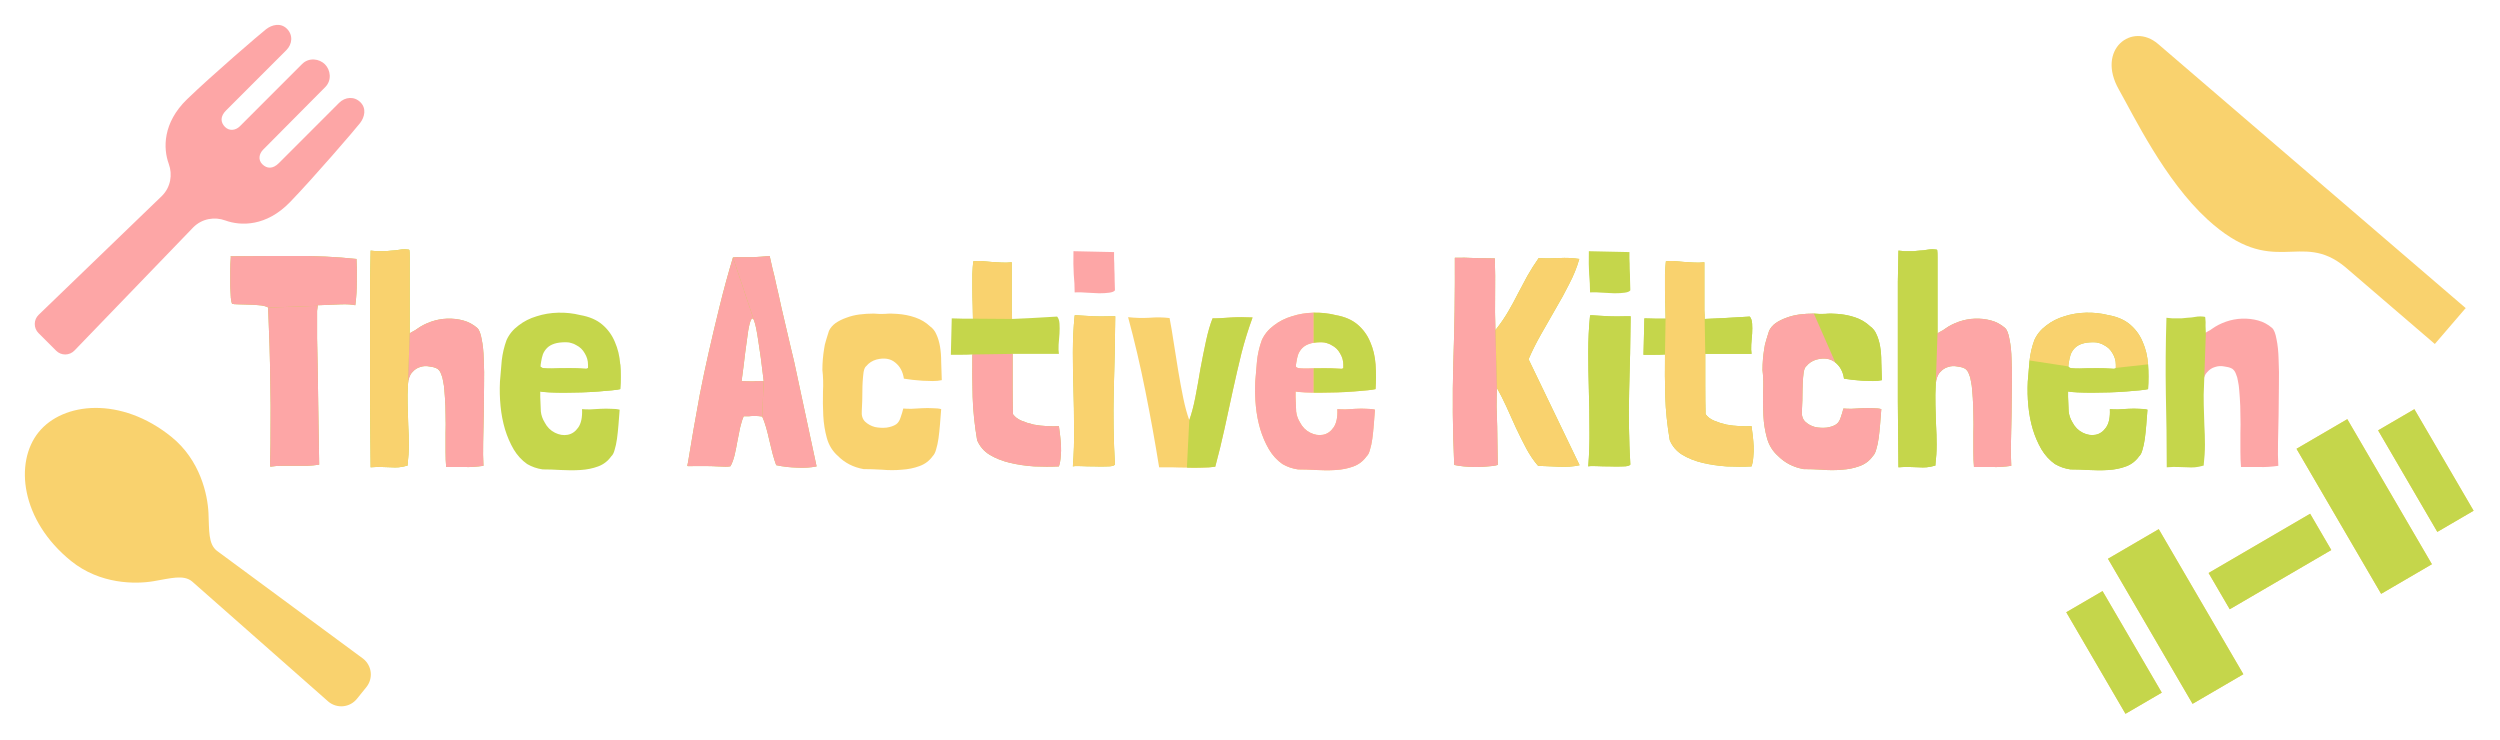 <svg width="402" height="119" viewBox="0 0 402 119" fill="none" xmlns="http://www.w3.org/2000/svg">
<g filter="url(#filter0_d_304_7)">
<path d="M332.257 94.451L338.088 91.05L347.611 107.376L341.78 110.777L332.257 94.451Z" fill="#F9D26E"/>
<path d="M382.4 65.202L388.23 61.801L397.753 78.126L391.923 81.527L382.4 65.202Z" fill="#F9D26E"/>
<path d="M338.962 85.851L347.125 81.09L360.729 104.412L352.567 109.173L338.962 85.851Z" fill="#F9D26E"/>
<path d="M369.281 68.166L377.444 63.404L391.048 86.726L382.886 91.488L369.281 68.166Z" fill="#F9D26E"/>
<path d="M340.718 10.406C343.084 14.569 348.065 24.977 354.953 31.279C365.641 41.057 369.825 32.895 377.128 38.954L391.521 51.313L396.454 45.569L396.552 45.602L347.018 3.069C342.846 -0.513 337.032 3.927 340.718 10.406Z" fill="#F9D26E"/>
<path d="M6.208 65.5C2.295 70.346 3.314 79.659 11.437 86.215C16.09 89.971 21.785 89.948 24.673 89.46C27.498 88.983 29.497 88.374 30.873 89.485L52.804 108.823C53.468 109.379 54.329 109.645 55.191 109.561C56.052 109.477 56.845 109.05 57.389 108.376L58.914 106.486C59.457 105.812 59.708 104.948 59.609 104.086C59.509 103.228 59.068 102.443 58.385 101.911L34.855 84.551C33.48 83.441 33.652 81.358 33.523 78.496C33.392 75.569 32.212 69.998 27.561 66.243C19.438 59.685 10.12 60.653 6.208 65.5Z" fill="#F9D26E"/>
<path d="M371.468 78.612L374.869 84.442L358.543 93.966L355.142 88.135L371.468 78.612Z" fill="#F9D26E"/>
<path d="M332.257 94.451L338.088 91.05L347.611 107.376L341.78 110.777L332.257 94.451Z" fill="#C5D64B"/>
<path d="M382.4 65.202L388.23 61.801L397.753 78.126L391.923 81.527L382.4 65.202Z" fill="#C5D64B"/>
<path d="M338.962 85.851L347.125 81.09L360.729 104.412L352.567 109.173L338.962 85.851Z" fill="#C5D64B"/>
<path d="M369.281 68.166L377.444 63.404L391.048 86.726L382.886 91.488L369.281 68.166Z" fill="#C5D64B"/>
<path d="M371.468 78.612L374.869 84.442L358.543 93.966L355.142 88.135L371.468 78.612Z" fill="#C5D64B"/>
<path d="M57.962 12.448C56.964 11.449 55.499 11.569 54.522 12.544L44.836 22.233C43.878 23.191 42.927 23.156 42.172 22.401C41.481 21.71 41.643 20.735 42.32 20.058L52.296 10.008C53.401 8.903 53.143 7.232 52.249 6.339C51.355 5.444 49.686 5.189 48.581 6.291L38.568 16.307C37.891 16.981 36.877 17.107 36.188 16.417C35.433 15.663 35.399 14.711 36.357 13.754L46.043 4.066C47.02 3.09 47.14 1.625 46.141 0.627C45.141 -0.373 43.747 -0.044 42.795 0.692C41.843 1.427 33.994 8.168 30.077 11.961C26.162 15.755 26.223 19.854 27.141 22.363C27.769 24.079 27.448 26.095 26.04 27.502L6.218 46.62C5.82 47.002 5.593 47.532 5.588 48.084C5.583 48.637 5.801 49.169 6.192 49.561L9.029 52.396C9.419 52.788 9.951 53.005 10.504 53C11.056 52.995 11.585 52.768 11.968 52.371L31.087 32.548C32.493 31.142 34.511 30.82 36.225 31.448C38.735 32.364 42.833 32.426 46.627 28.51C50.42 24.594 57.161 16.746 57.897 15.792C58.632 14.84 58.961 13.447 57.962 12.448Z" fill="#FDA6A6"/>
<path d="M57.324 37.64C54.028 37.288 50.636 37.128 47.148 37.16C43.692 37.16 40.332 37.176 37.068 37.208C37.068 37.24 37.068 37.256 37.068 37.256C37.1 37.256 37.116 37.272 37.116 37.304C37.052 38.072 37.02 38.872 37.02 39.704C37.02 40.536 37.02 41.32 37.02 42.056C37.052 42.76 37.084 43.368 37.116 43.88C37.18 44.392 37.244 44.712 37.308 44.84C37.5 44.904 37.836 44.936 38.316 44.936C38.796 44.936 39.324 44.952 39.9 44.984C40.476 44.984 41.052 45.016 41.628 45.08C42.204 45.112 42.684 45.224 43.068 45.416L43.116 45.464C43.308 49.944 43.42 53.768 43.452 56.936C43.516 60.104 43.532 62.712 43.5 64.76C43.5 66.776 43.484 68.296 43.452 69.32C43.42 70.344 43.42 70.92 43.452 71.048C44.028 70.952 44.652 70.904 45.324 70.904C45.996 70.904 46.668 70.904 47.34 70.904C48.044 70.904 48.732 70.904 49.404 70.904C50.108 70.872 50.748 70.808 51.324 70.712V70.616C51.26 67.128 51.212 64.104 51.18 61.544C51.148 58.952 51.116 56.744 51.084 54.92C51.052 53.064 51.02 51.56 50.988 50.408C50.988 49.224 50.988 48.28 50.988 47.576C50.988 46.84 50.988 46.312 50.988 45.992C51.02 45.64 51.052 45.384 51.084 45.224C51.084 45.192 51.084 45.176 51.084 45.176C51.116 45.144 51.132 45.112 51.132 45.08H51.276C52.78 45.016 53.98 44.968 54.876 44.936C55.772 44.904 56.524 44.952 57.132 45.08C57.292 43.928 57.372 42.664 57.372 41.288C57.404 39.912 57.388 38.696 57.324 37.64Z" fill="#C5D64B"/>
<path d="M261.391 46.856C260.367 46.888 259.487 46.888 258.751 46.856C258.015 46.824 257.439 46.792 257.023 46.76C256.863 46.76 256.623 46.744 256.303 46.712C256.015 46.68 255.807 46.68 255.679 46.712V46.76C255.487 48.648 255.391 50.6 255.391 52.616C255.391 54.6 255.423 56.616 255.487 58.664C255.551 60.712 255.583 62.776 255.583 64.856C255.615 66.936 255.551 68.984 255.391 71C255.615 70.936 256.063 70.92 256.735 70.952C257.407 70.984 258.111 71 258.847 71C259.615 71.032 260.319 71.032 260.959 71C261.599 71 261.999 70.904 262.159 70.712C261.935 66.84 261.871 62.888 261.967 58.856C262.095 54.824 262.175 50.872 262.207 47V46.856H261.391ZM255.487 36.392C255.455 37.864 255.471 39.112 255.535 40.136C255.631 41.128 255.679 42.088 255.679 43.016C256.287 42.984 256.943 43 257.647 43.064C258.351 43.096 259.007 43.128 259.615 43.16C260.255 43.16 260.799 43.128 261.247 43.064C261.727 43 262.031 42.872 262.159 42.68C262.159 42.2 262.143 41.656 262.111 41.048C262.111 40.408 262.095 39.8 262.063 39.224C262.063 38.616 262.047 38.072 262.015 37.592C262.015 37.08 262.015 36.728 262.015 36.536L255.487 36.392Z" fill="#C5D64B"/>
<path d="M274.064 38.168C273.52 38.232 272.976 38.248 272.432 38.216C271.888 38.184 271.344 38.152 270.8 38.12C270.256 38.056 269.728 38.008 269.216 37.976C268.736 37.944 268.288 37.96 267.872 38.024C267.808 38.632 267.76 39.32 267.728 40.088C267.728 40.856 267.728 41.656 267.728 42.488C267.728 43.32 267.744 44.152 267.776 44.984C267.808 45.784 267.824 46.536 267.824 47.24C267.312 47.24 266.768 47.24 266.192 47.24C265.648 47.24 265.056 47.224 264.416 47.192L264.272 53.048C264.944 53.048 265.552 53.048 266.096 53.048C266.672 53.048 267.216 53.032 267.728 53C267.696 55.336 267.712 57.608 267.776 59.816C267.84 61.992 268.08 64.312 268.496 66.776C268.912 67.768 269.584 68.552 270.512 69.128C271.472 69.704 272.56 70.136 273.776 70.424C274.992 70.712 276.288 70.904 277.664 71C279.04 71.064 280.368 71.064 281.648 71C281.808 70.52 281.904 69.992 281.936 69.416C282 68.84 282.016 68.264 281.984 67.688C281.952 67.112 281.904 66.552 281.84 66.008C281.776 65.464 281.712 64.968 281.648 64.52C281.104 64.552 280.464 64.552 279.728 64.52C279.024 64.488 278.32 64.408 277.616 64.28C276.912 64.12 276.256 63.912 275.648 63.656C275.04 63.4 274.576 63.048 274.256 62.6C274.224 61.16 274.208 59.624 274.208 57.992C274.208 56.328 274.208 54.632 274.208 52.904H281.648C281.584 52.488 281.568 51.992 281.6 51.416C281.664 50.808 281.712 50.216 281.744 49.64C281.776 49.064 281.776 48.536 281.744 48.056C281.712 47.544 281.584 47.16 281.36 46.904C279.728 47 278.352 47.08 277.232 47.144C276.144 47.208 275.104 47.256 274.112 47.288C274.112 46.808 274.096 46.344 274.064 45.896C274.064 45.448 274.064 45.016 274.064 44.6V38.168Z" fill="#C5D64B"/>
<path d="M302.515 61.784C302.163 61.688 301.715 61.64 301.171 61.64C300.627 61.608 300.051 61.608 299.443 61.64C298.835 61.672 298.259 61.704 297.715 61.736C297.171 61.736 296.739 61.72 296.419 61.688C296.323 62.104 296.179 62.584 295.987 63.128C295.827 63.64 295.587 64.008 295.267 64.232C294.883 64.488 294.371 64.664 293.731 64.76C293.091 64.824 292.467 64.792 291.859 64.664C291.251 64.504 290.723 64.216 290.275 63.8C289.859 63.384 289.683 62.808 289.747 62.072C289.811 60.952 289.843 59.88 289.843 58.856C289.843 57.832 289.907 56.824 290.035 55.832C290.131 55.32 290.275 55 290.467 54.872C290.883 54.36 291.427 54.008 292.099 53.816C293.347 53.496 294.355 53.656 295.123 54.296C295.891 54.904 296.355 55.768 296.515 56.888C296.931 56.952 297.395 57.016 297.907 57.08C298.451 57.144 298.995 57.192 299.539 57.224C300.115 57.256 300.659 57.272 301.171 57.272C301.715 57.272 302.195 57.224 302.611 57.128C302.579 56.072 302.547 55.096 302.515 54.2C302.515 53.272 302.451 52.44 302.323 51.704C302.195 50.968 302.003 50.328 301.747 49.784C301.523 49.24 301.187 48.808 300.739 48.488C300.067 47.848 299.267 47.368 298.339 47.048C297.411 46.728 296.435 46.536 295.411 46.472C294.739 46.408 294.099 46.408 293.491 46.472C292.915 46.504 292.307 46.488 291.667 46.424C290.899 46.424 290.131 46.472 289.363 46.568C288.627 46.664 287.923 46.84 287.251 47.096C286.611 47.32 286.035 47.608 285.523 47.96C285.043 48.312 284.691 48.728 284.467 49.208C284.371 49.528 284.227 49.992 284.035 50.6C283.843 51.208 283.731 51.688 283.699 52.04C283.507 53.192 283.411 54.344 283.411 55.496C283.539 56.552 283.571 57.72 283.507 59C283.475 60.28 283.491 61.56 283.555 62.84C283.619 64.088 283.811 65.288 284.131 66.44C284.451 67.592 285.043 68.552 285.907 69.32C287.027 70.44 288.403 71.144 290.035 71.432C290.931 71.432 291.923 71.464 293.011 71.528C294.099 71.624 295.155 71.624 296.179 71.528C297.203 71.464 298.147 71.272 299.011 70.952C299.907 70.632 300.627 70.088 301.171 69.32C301.395 69.096 301.571 68.744 301.699 68.264C301.859 67.752 301.987 67.16 302.083 66.488C302.179 65.784 302.259 65.032 302.323 64.232C302.387 63.432 302.451 62.616 302.515 61.784Z" fill="#C5D64B"/>
<path d="M311.557 49.592C311.557 49.464 311.557 49.064 311.557 48.392C311.557 47.72 311.557 46.92 311.557 45.992C311.557 45.064 311.557 44.072 311.557 43.016C311.557 41.928 311.557 40.92 311.557 39.992C311.557 39.032 311.557 38.216 311.557 37.544C311.557 36.84 311.541 36.408 311.509 36.248C311.509 36.152 311.381 36.104 311.125 36.104C310.869 36.072 310.581 36.072 310.261 36.104C309.941 36.136 309.621 36.184 309.301 36.248C308.981 36.28 308.757 36.296 308.629 36.296C308.245 36.328 307.925 36.36 307.669 36.392C307.413 36.392 307.173 36.392 306.949 36.392C306.725 36.392 306.485 36.392 306.229 36.392C305.973 36.36 305.653 36.328 305.269 36.296C305.237 37.704 305.205 39.368 305.173 41.288C305.173 43.176 305.173 45.192 305.173 47.336C305.173 49.48 305.173 51.688 305.173 53.96C305.173 56.2 305.173 58.376 305.173 60.488C305.205 62.6 305.221 64.584 305.221 66.44C305.253 68.264 305.269 69.832 305.269 71.144C306.037 71.08 306.677 71.064 307.189 71.096C307.701 71.128 308.165 71.144 308.581 71.144C308.997 71.176 309.397 71.176 309.781 71.144C310.197 71.112 310.677 71.016 311.221 70.856V70.664C311.349 69.608 311.413 68.552 311.413 67.496C311.413 66.44 311.381 65.384 311.317 64.328C311.285 63.24 311.253 62.168 311.221 61.112C311.189 60.024 311.205 58.92 311.269 57.8C311.333 56.936 311.557 56.296 311.941 55.88C312.325 55.432 312.757 55.144 313.237 55.016C313.717 54.856 314.197 54.824 314.677 54.92C315.189 54.984 315.573 55.08 315.829 55.208C315.861 55.24 315.893 55.256 315.925 55.256C315.957 55.256 315.989 55.272 316.021 55.304C316.277 55.496 316.469 55.768 316.597 56.12C316.757 56.472 316.869 56.872 316.933 57.32C317.029 57.768 317.093 58.232 317.125 58.712C317.157 59.16 317.189 59.576 317.221 59.96C317.285 60.824 317.317 61.752 317.317 62.744C317.349 63.736 317.349 64.728 317.317 65.72C317.317 66.712 317.317 67.672 317.317 68.6C317.317 69.528 317.349 70.36 317.413 71.096C318.533 71.096 319.525 71.096 320.389 71.096C321.285 71.128 322.293 71.064 323.413 70.904C323.349 69.816 323.333 68.552 323.365 67.112C323.397 65.672 323.429 64.184 323.461 62.648C323.493 61.08 323.509 59.544 323.509 58.04C323.541 56.504 323.525 55.096 323.461 53.816C323.429 52.536 323.317 51.448 323.125 50.552C322.965 49.624 322.725 49.016 322.405 48.728C321.733 48.152 320.981 47.752 320.149 47.528C319.317 47.304 318.453 47.208 317.557 47.24C316.693 47.272 315.845 47.432 315.013 47.72C314.181 48.008 313.429 48.392 312.757 48.872C312.597 49 312.389 49.128 312.133 49.256C311.909 49.384 311.717 49.496 311.557 49.592Z" fill="#C5D64B"/>
<path d="M332.545 58.952C332.865 59.016 333.377 59.064 334.081 59.096C334.785 59.128 335.569 59.144 336.433 59.144C337.329 59.144 338.257 59.128 339.217 59.096C340.177 59.064 341.073 59.016 341.905 58.952C342.769 58.888 343.505 58.824 344.113 58.76C344.753 58.696 345.185 58.632 345.409 58.568C345.505 57.224 345.505 55.896 345.409 54.584C345.313 53.272 345.025 52.072 344.545 50.984C344.097 49.896 343.425 48.968 342.529 48.2C341.633 47.432 340.449 46.92 338.977 46.664C337.825 46.376 336.641 46.248 335.425 46.28C334.209 46.312 333.057 46.504 331.969 46.856C330.881 47.176 329.905 47.672 329.041 48.344C328.177 48.984 327.537 49.768 327.121 50.696C326.737 51.752 326.481 52.84 326.353 53.96C326.257 55.048 326.161 56.184 326.065 57.368C326.001 58.68 326.033 59.992 326.161 61.304C326.289 62.616 326.529 63.864 326.881 65.048C327.233 66.2 327.697 67.272 328.273 68.264C328.849 69.224 329.569 70.008 330.433 70.616C331.201 71.064 332.033 71.352 332.929 71.48C333.825 71.48 334.801 71.512 335.857 71.576C336.945 71.64 338.001 71.64 339.025 71.576C340.049 71.512 340.993 71.32 341.857 71C342.721 70.68 343.425 70.136 343.969 69.368C344.193 69.176 344.369 68.84 344.497 68.36C344.657 67.848 344.785 67.256 344.881 66.584C344.977 65.88 345.057 65.128 345.121 64.328C345.185 63.528 345.249 62.712 345.313 61.88C344.961 61.784 344.513 61.736 343.969 61.736C343.425 61.704 342.849 61.704 342.241 61.736C341.665 61.768 341.105 61.8 340.561 61.832C340.017 61.832 339.585 61.816 339.265 61.784C339.329 63.096 339.121 64.088 338.641 64.76C338.193 65.4 337.633 65.784 336.961 65.912C336.289 66.04 335.601 65.928 334.897 65.576C334.193 65.224 333.649 64.68 333.265 63.944C332.913 63.368 332.705 62.776 332.641 62.168C332.609 61.56 332.577 60.776 332.545 59.816V58.952ZM338.353 51.512C338.929 51.8 339.377 52.232 339.697 52.808C340.049 53.384 340.225 53.992 340.225 54.632C340.225 54.888 340.225 55.064 340.225 55.16C340.225 55.224 340.129 55.272 339.937 55.304C339.777 55.304 339.489 55.288 339.073 55.256C338.657 55.224 338.033 55.208 337.201 55.208C335.985 55.208 335.057 55.224 334.417 55.256C333.809 55.256 333.361 55.24 333.073 55.208C332.785 55.144 332.625 55.048 332.593 54.92C332.593 54.76 332.625 54.504 332.689 54.152C332.753 53.736 332.849 53.336 332.977 52.952C333.137 52.568 333.361 52.232 333.649 51.944C333.937 51.656 334.321 51.432 334.801 51.272C335.281 51.112 335.905 51.032 336.673 51.032C337.025 51.032 337.329 51.08 337.585 51.176C337.841 51.24 338.097 51.352 338.353 51.512Z" fill="#C5D64B"/>
<path d="M65.885 49.592V37.544C65.885 36.84 65.869 36.408 65.837 36.248C65.837 36.152 65.709 36.104 65.453 36.104C65.197 36.072 64.909 36.072 64.589 36.104C64.269 36.136 63.949 36.184 63.629 36.248C63.309 36.28 63.085 36.296 62.957 36.296C62.573 36.328 62.253 36.36 61.997 36.392H60.557C60.301 36.36 59.981 36.328 59.597 36.296C59.565 37.704 59.533 39.368 59.501 41.288V60.488C59.533 62.6 59.549 64.584 59.549 66.44C59.581 68.264 59.597 69.832 59.597 71.144C60.365 71.08 61.005 71.064 61.517 71.096C62.029 71.128 62.493 71.144 62.909 71.144C63.325 71.176 63.725 71.176 64.109 71.144C64.525 71.112 65.005 71.016 65.549 70.856V70.664C65.677 69.608 65.741 68.552 65.741 67.496C65.741 66.44 65.709 65.384 65.645 64.328C65.613 63.24 65.581 62.168 65.549 61.112C65.517 60.024 65.533 58.92 65.597 57.8C65.661 56.936 65.885 56.296 66.269 55.88C66.653 55.432 67.085 55.144 67.565 55.016C68.045 54.856 68.525 54.824 69.005 54.92C69.517 54.984 69.901 55.08 70.157 55.208C70.189 55.24 70.221 55.256 70.253 55.256C70.285 55.256 70.317 55.272 70.349 55.304C70.605 55.496 70.797 55.768 70.925 56.12C71.085 56.472 71.197 56.872 71.261 57.32C71.357 57.768 71.421 58.232 71.453 58.712C71.485 59.16 71.517 59.576 71.549 59.96C71.613 60.824 71.645 61.752 71.645 62.744C71.677 63.736 71.677 64.728 71.645 65.72V68.6C71.645 69.528 71.677 70.36 71.741 71.096H74.717C75.613 71.128 76.621 71.064 77.741 70.904C77.677 69.816 77.661 68.552 77.693 67.112C77.725 65.672 77.757 64.184 77.789 62.648C77.821 61.08 77.837 59.544 77.837 58.04C77.869 56.504 77.853 55.096 77.789 53.816C77.757 52.536 77.645 51.448 77.453 50.552C77.293 49.624 77.053 49.016 76.733 48.728C76.061 48.152 75.309 47.752 74.477 47.528C73.645 47.304 72.781 47.208 71.885 47.24C71.021 47.272 70.173 47.432 69.341 47.72C68.509 48.008 67.757 48.392 67.085 48.872C66.925 49 66.717 49.128 66.461 49.256C66.237 49.384 66.045 49.496 65.885 49.592Z" fill="#C5D64B"/>
<path fill-rule="evenodd" clip-rule="evenodd" d="M86.873 58.952C87.193 59.016 87.705 59.064 88.409 59.096C89.113 59.128 89.897 59.144 90.761 59.144C91.657 59.144 92.585 59.128 93.545 59.096C94.505 59.064 95.401 59.016 96.233 58.952C97.097 58.888 97.833 58.824 98.441 58.76C99.081 58.696 99.513 58.632 99.737 58.568C99.833 57.224 99.833 55.896 99.737 54.584C99.641 53.272 99.353 52.072 98.873 50.984C98.425 49.896 97.753 48.968 96.857 48.2C95.961 47.432 94.777 46.92 93.305 46.664C92.153 46.376 90.969 46.248 89.753 46.28C88.537 46.312 87.385 46.504 86.297 46.856C85.209 47.176 84.233 47.672 83.369 48.344C82.505 48.984 81.865 49.768 81.449 50.696C81.065 51.752 80.809 52.84 80.681 53.96C80.585 55.048 80.489 56.184 80.393 57.368C80.329 58.68 80.361 59.992 80.489 61.304C80.617 62.616 80.857 63.864 81.209 65.048C81.561 66.2 82.025 67.272 82.601 68.264C83.177 69.224 83.897 70.008 84.761 70.616C85.529 71.064 86.361 71.352 87.257 71.48C88.153 71.48 89.129 71.512 90.185 71.576C91.273 71.64 92.329 71.64 93.353 71.576C94.377 71.512 95.321 71.32 96.185 71C97.049 70.68 97.753 70.136 98.297 69.368C98.521 69.176 98.697 68.84 98.825 68.36C98.985 67.848 99.113 67.256 99.209 66.584C99.305 65.88 99.385 65.128 99.449 64.328C99.513 63.528 99.577 62.712 99.641 61.88C99.289 61.784 98.841 61.736 98.297 61.736C97.753 61.704 97.177 61.704 96.569 61.736C95.993 61.768 95.433 61.8 94.889 61.832C94.345 61.832 93.913 61.816 93.593 61.784C93.657 63.096 93.449 64.088 92.969 64.76C92.521 65.4 91.961 65.784 91.289 65.912C90.617 66.04 89.929 65.928 89.225 65.576C88.521 65.224 87.977 64.68 87.593 63.944C87.241 63.368 87.033 62.776 86.969 62.168C86.937 61.56 86.905 60.776 86.873 59.816V58.952ZM94.025 52.808C93.705 52.232 93.257 51.8 92.681 51.512C92.425 51.352 92.169 51.24 91.913 51.176C91.657 51.08 91.353 51.032 91.001 51.032C90.233 51.032 89.609 51.112 89.129 51.272C88.649 51.432 88.265 51.656 87.977 51.944C87.689 52.232 87.465 52.568 87.305 52.952C87.177 53.336 87.081 53.736 87.017 54.152C86.953 54.504 86.921 54.76 86.921 54.92C86.953 55.048 87.113 55.144 87.401 55.208C87.689 55.24 88.137 55.256 88.745 55.256C89.385 55.224 90.313 55.208 91.529 55.208C92.361 55.208 92.985 55.224 93.401 55.256C93.817 55.288 94.105 55.304 94.265 55.304C94.457 55.272 94.553 55.224 94.553 55.16V54.632C94.553 53.992 94.377 53.384 94.025 52.808Z" fill="#C5D64B"/>
<path fill-rule="evenodd" clip-rule="evenodd" d="M127.698 54.152C127.57 53.608 127.394 52.872 127.17 51.944C126.946 51.016 126.706 49.992 126.45 48.872C126.194 47.752 125.922 46.584 125.634 45.368C125.378 44.152 125.122 43.016 124.866 41.96C124.642 40.872 124.418 39.912 124.194 39.08C124.002 38.216 123.858 37.576 123.762 37.16C122.706 37.256 121.842 37.32 121.17 37.352H118.578C118.322 37.352 118.082 37.368 117.858 37.4C117.09 39.96 116.386 42.536 115.746 45.128C115.106 47.72 114.514 50.216 113.97 52.616C113.426 55.016 112.946 57.288 112.53 59.432C112.146 61.544 111.81 63.416 111.522 65.048C111.234 66.68 111.01 68.008 110.85 69.032C110.69 70.056 110.578 70.68 110.514 70.904C110.546 70.936 110.578 70.952 110.61 70.952C112.786 70.92 114.386 70.936 115.41 71C116.434 71.064 117.074 71.064 117.33 71H117.378C117.41 70.968 117.442 70.952 117.474 70.952C117.762 70.408 117.986 69.784 118.146 69.08C118.306 68.376 118.45 67.656 118.578 66.92C118.738 66.152 118.882 65.432 119.01 64.76C119.17 64.056 119.362 63.448 119.586 62.936H120.402C120.626 62.904 120.818 62.888 120.978 62.888H121.602C121.826 62.888 122.146 62.92 122.562 62.984C122.786 63.464 122.994 64.04 123.186 64.712C123.378 65.384 123.554 66.088 123.714 66.824C123.906 67.56 124.082 68.28 124.242 68.984C124.434 69.688 124.626 70.296 124.818 70.808H124.866C125.89 71.032 126.978 71.16 128.13 71.192C129.282 71.256 130.338 71.192 131.298 71V70.952L127.698 54.152ZM120.978 57.32C121.586 57.288 122.194 57.272 122.802 57.272C122.482 54.52 122.194 52.376 121.938 50.84C121.714 49.304 121.506 48.264 121.314 47.72C121.154 47.176 120.978 47.064 120.786 47.384C120.626 47.672 120.466 48.28 120.306 49.208C120.178 50.136 120.018 51.304 119.826 52.712C119.666 54.12 119.474 55.64 119.25 57.272C119.794 57.304 120.37 57.32 120.978 57.32Z" fill="#C5D64B"/>
<path d="M162.689 38.168C162.145 38.232 161.601 38.248 161.057 38.216L159.425 38.12C158.881 38.056 158.353 38.008 157.841 37.976C157.361 37.944 156.913 37.96 156.497 38.024C156.433 38.632 156.385 39.32 156.353 40.088V42.488C156.353 43.32 156.369 44.152 156.401 44.984C156.433 45.784 156.449 46.536 156.449 47.24H154.817C154.273 47.24 153.681 47.224 153.041 47.192L152.897 53.048H154.721C155.297 53.048 155.841 53.032 156.353 53C156.321 55.336 156.337 57.608 156.401 59.816C156.465 61.992 156.705 64.312 157.121 66.776C157.537 67.768 158.209 68.552 159.137 69.128C160.097 69.704 161.185 70.136 162.401 70.424C163.617 70.712 164.913 70.904 166.289 71C167.665 71.064 168.993 71.064 170.273 71C170.433 70.52 170.529 69.992 170.561 69.416C170.625 68.84 170.641 68.264 170.609 67.688C170.577 67.112 170.529 66.552 170.465 66.008C170.401 65.464 170.337 64.968 170.273 64.52C169.729 64.552 169.089 64.552 168.353 64.52C167.649 64.488 166.945 64.408 166.241 64.28C165.537 64.12 164.881 63.912 164.273 63.656C163.665 63.4 163.201 63.048 162.881 62.6C162.849 61.16 162.833 59.624 162.833 57.992V52.904H170.273C170.209 52.488 170.193 51.992 170.225 51.416C170.289 50.808 170.337 50.216 170.369 49.64C170.401 49.064 170.401 48.536 170.369 48.056C170.337 47.544 170.209 47.16 169.985 46.904C168.353 47 166.977 47.08 165.857 47.144C164.769 47.208 163.729 47.256 162.737 47.288C162.737 46.808 162.721 46.344 162.689 45.896V38.168Z" fill="#C5D64B"/>
<path d="M178.516 46.856C177.492 46.888 176.612 46.888 175.876 46.856C175.14 46.824 174.564 46.792 174.148 46.76C173.988 46.76 173.748 46.744 173.428 46.712C173.14 46.68 172.932 46.68 172.804 46.712V46.76C172.612 48.648 172.516 50.6 172.516 52.616C172.516 54.6 172.548 56.616 172.612 58.664C172.676 60.712 172.708 62.776 172.708 64.856C172.74 66.936 172.676 68.984 172.516 71C172.74 70.936 173.188 70.92 173.86 70.952C174.532 70.984 175.236 71 175.972 71C176.74 71.032 177.444 71.032 178.084 71C178.724 71 179.124 70.904 179.284 70.712C179.06 66.84 178.996 62.888 179.092 58.856C179.22 54.824 179.3 50.872 179.332 47V46.856H178.516Z" fill="#C5D64B"/>
<path d="M245.791 53.768C246.367 52.424 247.039 51.08 247.807 49.736L250.111 45.704C250.911 44.36 251.647 43.016 252.319 41.672C253.023 40.328 253.567 38.984 253.951 37.64C252.927 37.48 251.839 37.432 250.687 37.496C249.535 37.56 248.447 37.56 247.423 37.496C246.751 38.456 246.143 39.416 245.599 40.376L244.063 43.256C243.583 44.216 243.071 45.16 242.527 46.088C241.983 47.016 241.375 47.912 240.703 48.776C240.639 48.84 240.575 48.92 240.511 49.016C240.479 49.08 240.463 49.096 240.463 49.064C240.399 47.24 240.383 45.32 240.415 43.304C240.447 41.288 240.431 39.368 240.367 37.544C239.343 37.544 238.271 37.528 237.151 37.496C236.063 37.432 234.991 37.416 233.935 37.448C233.967 43.048 233.887 48.632 233.695 54.2C233.535 59.736 233.583 65.256 233.839 70.76C234.255 70.856 234.767 70.936 235.375 71C236.015 71.064 236.671 71.096 237.343 71.096C238.015 71.096 238.655 71.064 239.263 71C239.871 70.968 240.399 70.888 240.847 70.76C240.847 69.864 240.831 68.888 240.799 67.832C240.799 66.776 240.783 65.704 240.751 64.616C240.719 63.528 240.687 62.456 240.655 61.4C240.655 60.312 240.671 59.304 240.703 58.376C241.215 59.272 241.727 60.28 242.239 61.4C242.751 62.52 243.263 63.656 243.775 64.808C244.319 65.96 244.879 67.08 245.455 68.168C246.031 69.224 246.655 70.136 247.327 70.904C248.351 70.936 249.455 70.984 250.639 71.048C251.855 71.112 252.975 71.032 253.999 70.808L245.791 53.768Z" fill="#C5D64B"/>
<path fill-rule="evenodd" clip-rule="evenodd" d="M208.326 58.952C208.646 59.016 209.158 59.064 209.862 59.096C210.566 59.128 211.35 59.144 212.214 59.144C213.11 59.144 214.038 59.128 214.998 59.096C215.958 59.064 216.854 59.016 217.686 58.952C218.55 58.888 219.286 58.824 219.894 58.76C220.534 58.696 220.966 58.632 221.19 58.568C221.286 57.224 221.286 55.896 221.19 54.584C221.094 53.272 220.806 52.072 220.326 50.984C219.878 49.896 219.206 48.968 218.31 48.2C217.414 47.432 216.23 46.92 214.758 46.664C213.606 46.376 212.422 46.248 211.206 46.28C209.99 46.312 208.838 46.504 207.75 46.856C206.662 47.176 205.686 47.672 204.822 48.344C203.958 48.984 203.318 49.768 202.902 50.696C202.518 51.752 202.262 52.84 202.134 53.96C202.038 55.048 201.942 56.184 201.846 57.368C201.782 58.68 201.814 59.992 201.942 61.304C202.07 62.616 202.31 63.864 202.662 65.048C203.014 66.2 203.478 67.272 204.054 68.264C204.63 69.224 205.35 70.008 206.214 70.616C206.982 71.064 207.814 71.352 208.71 71.48C209.606 71.48 210.582 71.512 211.638 71.576C212.726 71.64 213.782 71.64 214.806 71.576C215.83 71.512 216.774 71.32 217.638 71C218.502 70.68 219.206 70.136 219.75 69.368C219.974 69.176 220.15 68.84 220.278 68.36C220.438 67.848 220.566 67.256 220.662 66.584C220.758 65.88 220.838 65.128 220.902 64.328C220.966 63.528 221.03 62.712 221.094 61.88C220.742 61.784 220.294 61.736 219.75 61.736C219.206 61.704 218.63 61.704 218.022 61.736C217.446 61.768 216.886 61.8 216.342 61.832C215.798 61.832 215.366 61.816 215.046 61.784C215.11 63.096 214.902 64.088 214.422 64.76C213.974 65.4 213.414 65.784 212.742 65.912C212.07 66.04 211.382 65.928 210.678 65.576C209.974 65.224 209.43 64.68 209.046 63.944C208.694 63.368 208.486 62.776 208.422 62.168C208.39 61.56 208.358 60.776 208.326 59.816V58.952ZM215.478 52.808C215.158 52.232 214.71 51.8 214.134 51.512C213.878 51.352 213.622 51.24 213.366 51.176C213.11 51.08 212.806 51.032 212.454 51.032C211.686 51.032 211.062 51.112 210.582 51.272C210.102 51.432 209.718 51.656 209.43 51.944C209.142 52.232 208.918 52.568 208.758 52.952C208.63 53.336 208.534 53.736 208.47 54.152C208.406 54.504 208.374 54.76 208.374 54.92C208.406 55.048 208.566 55.144 208.854 55.208C209.142 55.24 209.59 55.256 210.198 55.256C210.838 55.224 211.766 55.208 212.982 55.208C213.814 55.208 214.438 55.224 214.854 55.256C215.27 55.288 215.558 55.304 215.718 55.304C215.91 55.272 216.006 55.224 216.006 55.16V54.632C216.006 53.992 215.83 53.384 215.478 52.808Z" fill="#F9D26E"/>
<path d="M151.343 61.784C150.991 61.688 150.543 61.64 149.999 61.64C149.455 61.608 148.879 61.608 148.271 61.64C147.663 61.672 147.087 61.704 146.543 61.736C145.999 61.736 145.567 61.72 145.247 61.688C145.151 62.104 145.007 62.584 144.815 63.128C144.655 63.64 144.415 64.008 144.095 64.232C143.711 64.488 143.199 64.664 142.559 64.76C141.919 64.824 141.295 64.792 140.687 64.664C140.079 64.504 139.551 64.216 139.103 63.8C138.687 63.384 138.511 62.808 138.575 62.072C138.639 60.952 138.671 59.88 138.671 58.856C138.671 57.832 138.735 56.824 138.863 55.832C138.959 55.32 139.103 55 139.295 54.872C139.711 54.36 140.255 54.008 140.927 53.816C142.175 53.496 143.183 53.656 143.951 54.296C144.719 54.904 145.183 55.768 145.343 56.888C145.759 56.952 146.223 57.016 146.735 57.08C147.279 57.144 147.823 57.192 148.367 57.224C148.943 57.256 149.487 57.272 149.999 57.272C150.543 57.272 151.023 57.224 151.439 57.128C151.407 56.072 151.375 55.096 151.343 54.2C151.343 53.272 151.279 52.44 151.151 51.704C151.023 50.968 150.831 50.328 150.575 49.784C150.351 49.24 150.015 48.808 149.567 48.488C148.895 47.848 148.095 47.368 147.167 47.048C146.239 46.728 145.263 46.536 144.239 46.472C143.567 46.408 142.927 46.408 142.319 46.472C141.743 46.504 141.135 46.488 140.495 46.424C139.727 46.424 138.959 46.472 138.191 46.568C137.455 46.664 136.751 46.84 136.079 47.096C135.439 47.32 134.863 47.608 134.351 47.96C133.871 48.312 133.519 48.728 133.295 49.208C133.199 49.528 133.055 49.992 132.863 50.6C132.671 51.208 132.559 51.688 132.527 52.04C132.335 53.192 132.239 54.344 132.239 55.496C132.367 56.552 132.399 57.72 132.335 59C132.303 60.28 132.319 61.56 132.383 62.84C132.447 64.088 132.639 65.288 132.959 66.44C133.279 67.592 133.871 68.552 134.735 69.32C135.855 70.44 137.231 71.144 138.863 71.432C139.759 71.432 140.751 71.464 141.839 71.528C142.927 71.624 143.983 71.624 145.007 71.528C146.031 71.464 146.975 71.272 147.839 70.952C148.735 70.632 149.455 70.088 149.999 69.32C150.223 69.096 150.399 68.744 150.527 68.264C150.687 67.752 150.815 67.16 150.911 66.488C151.007 65.784 151.087 65.032 151.151 64.232C151.215 63.432 151.279 62.616 151.343 61.784Z" fill="#F9D26E"/>
<path d="M188.069 47.144C187.045 47.016 185.957 47 184.805 47.096C183.685 47.16 182.549 47.128 181.397 47C182.421 50.776 183.349 54.744 184.181 58.904C185.013 63.064 185.749 67.144 186.389 71.144H188.453C189.253 71.176 190.053 71.192 190.853 71.192C191.685 71.224 192.485 71.224 193.253 71.192C194.053 71.192 194.773 71.144 195.413 71.048C195.957 69.032 196.453 67 196.901 64.952C197.349 62.872 197.797 60.808 198.245 58.76C198.693 56.712 199.157 54.712 199.637 52.76C200.149 50.776 200.741 48.872 201.413 47.048C200.741 47.016 200.133 47 199.589 47C199.045 47 198.517 47.016 198.005 47.048C197.493 47.08 196.997 47.112 196.517 47.144C196.037 47.176 195.525 47.192 194.981 47.192C194.597 48.152 194.245 49.368 193.925 50.84C193.605 52.312 193.301 53.832 193.013 55.4C192.757 56.968 192.485 58.488 192.197 59.96C191.909 61.4 191.589 62.6 191.237 63.56C190.885 62.6 190.565 61.432 190.277 60.056C189.989 58.648 189.717 57.176 189.461 55.64C189.205 54.104 188.965 52.6 188.741 51.128C188.517 49.624 188.293 48.296 188.069 47.144Z" fill="#F9D26E"/>
<path d="M86.873 58.952C87.193 59.016 87.705 59.064 88.409 59.096C89.113 59.128 89.897 59.144 90.761 59.144C91.657 59.144 92.585 59.128 93.545 59.096C94.505 59.064 95.401 59.016 96.233 58.952C97.097 58.888 97.833 58.824 98.441 58.76C99.081 58.696 99.513 58.632 99.737 58.568C99.833 57.224 99.833 55.896 99.737 54.584L94.553 55.16C94.553 55.224 94.457 55.272 94.265 55.304C94.105 55.304 93.817 55.288 93.401 55.256C92.985 55.224 92.361 55.208 91.529 55.208C90.313 55.208 89.385 55.224 88.745 55.256C88.137 55.256 87.689 55.24 87.401 55.208C87.113 55.144 86.953 55.048 86.921 54.92L86.873 58.952Z" fill="#C5D64B"/>
<path d="M190.853 71.192C191.685 71.224 192.485 71.224 193.253 71.192C194.053 71.192 194.773 71.144 195.413 71.048C195.957 69.032 196.453 67 196.901 64.952C197.349 62.872 197.797 60.808 198.245 58.76C198.693 56.712 199.157 54.712 199.637 52.76C200.149 50.776 200.741 48.872 201.413 47.048C200.741 47.016 200.133 47 199.589 47C199.045 47 198.517 47.016 198.005 47.048C197.493 47.08 196.997 47.112 196.517 47.144C196.037 47.176 195.525 47.192 194.981 47.192C194.597 48.152 194.245 49.368 193.925 50.84C193.605 52.312 193.301 53.832 193.013 55.4C192.757 56.968 192.485 58.488 192.197 59.96C191.909 61.4 191.589 62.6 191.237 63.56L190.853 71.192Z" fill="#C5D64B"/>
<path d="M212.214 59.144C213.11 59.144 214.038 59.128 214.998 59.096C215.958 59.064 216.854 59.016 217.686 58.952C218.55 58.888 219.286 58.824 219.894 58.76C220.534 58.696 220.966 58.632 221.19 58.568C221.286 57.224 221.286 55.896 221.19 54.584C221.094 53.272 220.806 52.072 220.326 50.984C219.878 49.896 219.206 48.968 218.31 48.2C217.414 47.432 216.23 46.92 214.758 46.664C213.606 46.376 212.422 46.248 211.206 46.28V51.122C211.568 51.062 211.984 51.032 212.454 51.032C212.806 51.032 213.11 51.08 213.366 51.176C213.622 51.24 213.878 51.352 214.134 51.512C214.71 51.8 215.158 52.232 215.478 52.808C215.83 53.384 216.006 53.992 216.006 54.632V55.16C216.006 55.224 215.91 55.272 215.718 55.304C215.558 55.304 215.27 55.288 214.854 55.256C214.438 55.224 213.814 55.208 212.982 55.208C212.299 55.208 211.707 55.213 211.206 55.223V59.136C211.529 59.141 211.865 59.144 212.214 59.144Z" fill="#C5D64B"/>
<path d="M261.391 46.856C260.367 46.888 259.487 46.888 258.751 46.856C258.015 46.824 257.439 46.792 257.023 46.76C256.863 46.76 256.623 46.744 256.303 46.712C256.015 46.68 255.807 46.68 255.679 46.712V46.76C255.487 48.648 255.391 50.6 255.391 52.616C255.391 54.6 255.423 56.616 255.487 58.664C255.551 60.712 255.583 62.776 255.583 64.856C255.615 66.936 255.551 68.984 255.391 71C255.615 70.936 256.063 70.92 256.735 70.952C257.407 70.984 258.111 71 258.847 71C259.615 71.032 260.319 71.032 260.959 71C261.599 71 261.999 70.904 262.159 70.712C261.935 66.84 261.871 62.888 261.967 58.856C262.095 54.824 262.175 50.872 262.207 47V46.856H261.391Z" fill="#C5D64B"/>
<path d="M274.208 52.904H281.648C281.584 52.488 281.568 51.992 281.6 51.416C281.664 50.808 281.712 50.216 281.744 49.64C281.776 49.064 281.776 48.536 281.744 48.056C281.712 47.544 281.584 47.16 281.36 46.904C279.728 47 278.352 47.08 277.232 47.144C276.144 47.208 275.104 47.256 274.112 47.288L274.208 52.904Z" fill="#C5D64B"/>
<path d="M267.824 47.24H266.192C265.648 47.24 265.056 47.224 264.416 47.192L264.272 53.048H266.096C266.672 53.048 267.216 53.032 267.728 53L267.824 47.24Z" fill="#C5D64B"/>
<path d="M295.123 54.296C295.891 54.904 296.355 55.768 296.515 56.888C296.931 56.952 297.395 57.016 297.907 57.08C298.451 57.144 298.995 57.192 299.539 57.224C300.115 57.256 300.659 57.272 301.171 57.272C301.715 57.272 302.195 57.224 302.611 57.128C302.579 56.072 302.547 55.096 302.515 54.2C302.515 53.272 302.451 52.44 302.323 51.704C302.195 50.968 302.003 50.328 301.747 49.784C301.523 49.24 301.187 48.808 300.739 48.488C300.067 47.848 299.267 47.368 298.339 47.048C297.411 46.728 296.435 46.536 295.411 46.472C294.739 46.408 294.099 46.408 293.491 46.472C292.915 46.504 292.307 46.488 291.667 46.424L295.123 54.296Z" fill="#C5D64B"/>
<path d="M311.557 49.592V48.392V45.992V43.016V39.992V37.544C311.557 36.84 311.541 36.408 311.509 36.248C311.509 36.152 311.381 36.104 311.125 36.104C310.869 36.072 310.581 36.072 310.261 36.104C309.941 36.136 309.621 36.184 309.301 36.248C308.981 36.28 308.757 36.296 308.629 36.296C308.245 36.328 307.925 36.36 307.669 36.392H306.949H306.229C305.973 36.36 305.653 36.328 305.269 36.296C305.237 37.704 305.205 39.368 305.173 41.288V47.336V53.96V60.488C305.205 62.6 305.221 64.584 305.221 66.44C305.253 68.264 305.269 69.832 305.269 71.144C306.037 71.08 306.677 71.064 307.189 71.096C307.701 71.128 308.165 71.144 308.581 71.144C308.997 71.176 309.397 71.176 309.781 71.144C310.197 71.112 310.677 71.016 311.221 70.856V70.664C311.349 69.608 311.413 68.552 311.413 67.496C311.413 66.44 311.381 65.384 311.317 64.328C311.285 63.24 311.253 62.168 311.221 61.112C311.189 60.024 311.205 58.92 311.269 57.8L311.557 49.592Z" fill="#C5D64B"/>
<path d="M332.545 58.952C332.865 59.016 333.377 59.064 334.081 59.096C334.785 59.128 335.569 59.144 336.433 59.144C337.329 59.144 338.257 59.128 339.217 59.096C340.177 59.064 341.073 59.016 341.905 58.952C342.769 58.888 343.505 58.824 344.113 58.76C344.753 58.696 345.185 58.632 345.409 58.568C345.505 57.224 345.505 55.896 345.409 54.584L340.225 55.16C340.225 55.224 340.129 55.272 339.937 55.304C339.777 55.304 339.489 55.288 339.073 55.256C338.657 55.224 338.033 55.208 337.201 55.208C335.985 55.208 335.057 55.224 334.417 55.256C333.809 55.256 333.361 55.24 333.073 55.208C332.785 55.144 332.625 55.048 332.593 54.92L326.353 53.96C326.257 55.048 326.161 56.184 326.065 57.368C326.001 58.68 326.033 59.992 326.161 61.304C326.289 62.616 326.529 63.864 326.881 65.048C327.233 66.2 327.697 67.272 328.273 68.264C328.849 69.224 329.569 70.008 330.433 70.616C331.201 71.064 332.033 71.352 332.929 71.48C333.825 71.48 334.801 71.512 335.857 71.576C336.945 71.64 338.001 71.64 339.025 71.576C340.049 71.512 340.993 71.32 341.857 71C342.721 70.68 343.425 70.136 343.969 69.368C344.193 69.176 344.369 68.84 344.497 68.36C344.657 67.848 344.785 67.256 344.881 66.584C344.977 65.88 345.057 65.128 345.121 64.328C345.185 63.528 345.249 62.712 345.313 61.88C344.961 61.784 344.513 61.736 343.969 61.736C343.425 61.704 342.849 61.704 342.241 61.736C341.665 61.768 341.105 61.8 340.561 61.832C340.017 61.832 339.585 61.816 339.265 61.784C339.329 63.096 339.121 64.088 338.641 64.76C338.193 65.4 337.633 65.784 336.961 65.912C336.289 66.04 335.601 65.928 334.897 65.576C334.193 65.224 333.649 64.68 333.265 63.944C332.913 63.368 332.705 62.776 332.641 62.168C332.609 61.56 332.577 60.776 332.545 59.816V58.952Z" fill="#C5D64B"/>
<path d="M245.791 53.768C246.367 52.424 247.039 51.08 247.807 49.736L250.111 45.704C250.911 44.36 251.647 43.016 252.319 41.672C253.023 40.328 253.567 38.984 253.951 37.64C252.927 37.48 251.839 37.432 250.687 37.496C249.535 37.56 248.447 37.56 247.423 37.496C246.751 38.456 246.143 39.416 245.599 40.376L244.063 43.256C243.583 44.216 243.071 45.16 242.527 46.088C241.983 47.016 241.375 47.912 240.703 48.776C240.639 48.84 240.575 48.92 240.511 49.016C240.483 49.072 240.468 49.091 240.464 49.074L240.703 58.376C241.215 59.272 241.727 60.28 242.239 61.4C242.751 62.52 243.263 63.656 243.775 64.808C244.319 65.96 244.879 67.08 245.455 68.168C246.031 69.224 246.655 70.136 247.327 70.904C248.351 70.936 249.455 70.984 250.639 71.048C251.855 71.112 252.975 71.032 253.999 70.808L245.791 53.768Z" fill="#F9D26E"/>
<path d="M345.409 54.584C345.313 53.272 345.025 52.072 344.545 50.984C344.097 49.896 343.425 48.968 342.529 48.2C341.633 47.432 340.449 46.92 338.977 46.664C337.825 46.376 336.641 46.248 335.425 46.28C334.209 46.312 333.057 46.504 331.969 46.856C330.881 47.176 329.905 47.672 329.041 48.344C328.177 48.984 327.537 49.768 327.121 50.696C326.737 51.752 326.481 52.84 326.353 53.96L332.593 54.92C332.593 54.76 332.625 54.504 332.689 54.152C332.753 53.736 332.849 53.336 332.977 52.952C333.137 52.568 333.361 52.232 333.649 51.944C333.937 51.656 334.321 51.432 334.801 51.272C335.281 51.112 335.905 51.032 336.673 51.032C337.025 51.032 337.329 51.08 337.585 51.176C337.841 51.24 338.097 51.352 338.353 51.512C338.929 51.8 339.377 52.232 339.697 52.808C340.049 53.384 340.225 53.992 340.225 54.632V55.16L345.409 54.584Z" fill="#F9D26E"/>
<path d="M178.516 46.856C177.492 46.888 176.612 46.888 175.876 46.856C175.14 46.824 174.564 46.792 174.148 46.76C173.988 46.76 173.748 46.744 173.428 46.712C173.14 46.68 172.932 46.68 172.804 46.712V46.76C172.612 48.648 172.516 50.6 172.516 52.616C172.516 54.6 172.548 56.616 172.612 58.664C172.676 60.712 172.708 62.776 172.708 64.856C172.74 66.936 172.676 68.984 172.516 71C172.74 70.936 173.188 70.92 173.86 70.952C174.532 70.984 175.236 71 175.972 71C176.74 71.032 177.444 71.032 178.084 71C178.724 71 179.124 70.904 179.284 70.712C179.06 66.84 178.996 62.888 179.092 58.856C179.22 54.824 179.3 50.872 179.332 47V46.856H178.516Z" fill="#F9D26E"/>
<path d="M57.324 37.64C54.028 37.288 50.636 37.128 47.148 37.16C43.692 37.16 40.332 37.176 37.068 37.208V37.256C37.1 37.256 37.116 37.272 37.116 37.304C37.052 38.072 37.02 38.872 37.02 39.704V42.056C37.052 42.76 37.084 43.368 37.116 43.88C37.18 44.392 37.244 44.712 37.308 44.84C37.5 44.904 37.836 44.936 38.316 44.936C38.796 44.936 39.324 44.952 39.9 44.984C40.476 44.984 41.052 45.016 41.628 45.08C42.204 45.112 42.684 45.224 43.068 45.416L43.116 45.464L51.084 45.176C51.116 45.144 51.132 45.112 51.132 45.08H51.276C52.78 45.016 53.98 44.968 54.876 44.936C55.772 44.904 56.524 44.952 57.132 45.08C57.292 43.928 57.372 42.664 57.372 41.288C57.404 39.912 57.388 38.696 57.324 37.64Z" fill="#FDA6A6"/>
<path d="M43.116 45.464C43.308 49.944 43.42 53.768 43.452 56.936C43.516 60.104 43.532 62.712 43.5 64.76C43.5 66.776 43.484 68.296 43.452 69.32C43.42 70.344 43.42 70.92 43.452 71.048C44.028 70.952 44.652 70.904 45.324 70.904H47.34H49.404C50.108 70.872 50.748 70.808 51.324 70.712V70.616C51.26 67.128 51.212 64.104 51.18 61.544C51.148 58.952 51.116 56.744 51.084 54.92C51.052 53.064 51.02 51.56 50.988 50.408V47.576V45.992C51.02 45.64 51.052 45.384 51.084 45.224V45.176L43.116 45.464Z" fill="#FDA6A6"/>
<path d="M65.885 49.592V37.544C65.885 36.84 65.869 36.408 65.837 36.248C65.837 36.152 65.709 36.104 65.453 36.104C65.197 36.072 64.909 36.072 64.589 36.104C64.269 36.136 63.949 36.184 63.629 36.248C63.309 36.28 63.085 36.296 62.957 36.296C62.573 36.328 62.253 36.36 61.997 36.392H60.557C60.301 36.36 59.981 36.328 59.597 36.296C59.565 37.704 59.533 39.368 59.501 41.288V60.488C59.533 62.6 59.549 64.584 59.549 66.44C59.581 68.264 59.597 69.832 59.597 71.144C60.365 71.08 61.005 71.064 61.517 71.096C62.029 71.128 62.493 71.144 62.909 71.144C63.325 71.176 63.725 71.176 64.109 71.144C64.525 71.112 65.005 71.016 65.549 70.856V70.664C65.677 69.608 65.741 68.552 65.741 67.496C65.741 66.44 65.709 65.384 65.645 64.328C65.613 63.24 65.581 62.168 65.549 61.112C65.517 60.024 65.533 58.92 65.597 57.8L65.885 49.592Z" fill="#F9D26E"/>
<path d="M65.597 57.8C65.661 56.936 65.885 56.296 66.269 55.88C66.653 55.432 67.085 55.144 67.565 55.016C68.045 54.856 68.525 54.824 69.005 54.92C69.517 54.984 69.901 55.08 70.157 55.208C70.189 55.24 70.221 55.256 70.253 55.256C70.285 55.256 70.317 55.272 70.349 55.304C70.605 55.496 70.797 55.768 70.925 56.12C71.085 56.472 71.197 56.872 71.261 57.32C71.357 57.768 71.421 58.232 71.453 58.712C71.485 59.16 71.517 59.576 71.549 59.96C71.613 60.824 71.645 61.752 71.645 62.744C71.677 63.736 71.677 64.728 71.645 65.72V68.6C71.645 69.528 71.677 70.36 71.741 71.096H74.717C75.613 71.128 76.621 71.064 77.741 70.904C77.677 69.816 77.661 68.552 77.693 67.112C77.725 65.672 77.757 64.184 77.789 62.648C77.821 61.08 77.837 59.544 77.837 58.04C77.869 56.504 77.853 55.096 77.789 53.816C77.757 52.536 77.645 51.448 77.453 50.552C77.293 49.624 77.053 49.016 76.733 48.728C76.061 48.152 75.309 47.752 74.477 47.528C73.645 47.304 72.781 47.208 71.885 47.24C71.021 47.272 70.173 47.432 69.341 47.72C68.509 48.008 67.757 48.392 67.085 48.872C66.925 49 66.717 49.128 66.461 49.256C66.237 49.384 66.045 49.496 65.885 49.592L65.597 57.8Z" fill="#FDA6A6"/>
<path d="M127.698 54.152C127.57 53.608 127.394 52.872 127.17 51.944C126.946 51.016 126.706 49.992 126.45 48.872C126.194 47.752 125.922 46.584 125.634 45.368C125.378 44.152 125.122 43.016 124.866 41.96C124.642 40.872 124.418 39.912 124.194 39.08C124.002 38.216 123.858 37.576 123.762 37.16C122.706 37.256 121.842 37.32 121.17 37.352H118.578C118.322 37.352 118.082 37.368 117.858 37.4L121.247 47.52C121.27 47.578 121.292 47.645 121.314 47.72C121.506 48.264 121.714 49.304 121.938 50.84C122.194 52.376 122.482 54.52 122.802 57.272L122.562 62.984C122.786 63.464 122.994 64.04 123.186 64.712C123.378 65.384 123.554 66.088 123.714 66.824C123.906 67.56 124.082 68.28 124.242 68.984C124.434 69.688 124.626 70.296 124.818 70.808H124.866C125.89 71.032 126.978 71.16 128.13 71.192C129.282 71.256 130.338 71.192 131.298 71V70.952L127.698 54.152Z" fill="#FDA6A6"/>
<path d="M117.858 37.4C117.09 39.96 116.386 42.536 115.746 45.128C115.106 47.72 114.514 50.216 113.97 52.616C113.426 55.016 112.946 57.288 112.53 59.432C112.146 61.544 111.81 63.416 111.522 65.048C111.234 66.68 111.01 68.008 110.85 69.032C110.69 70.056 110.578 70.68 110.514 70.904C110.546 70.936 110.578 70.952 110.61 70.952C112.786 70.92 114.386 70.936 115.41 71C116.434 71.064 117.074 71.064 117.33 71H117.378C117.41 70.968 117.442 70.952 117.474 70.952C117.762 70.408 117.986 69.784 118.146 69.08C118.306 68.376 118.45 67.656 118.578 66.92C118.738 66.152 118.882 65.432 119.01 64.76C119.17 64.056 119.362 63.448 119.586 62.936H120.402C120.626 62.904 120.818 62.888 120.978 62.888H121.602C121.826 62.888 122.146 62.92 122.562 62.984L122.802 57.272C122.194 57.272 121.586 57.288 120.978 57.32C120.37 57.32 119.794 57.304 119.25 57.272C119.474 55.64 119.666 54.12 119.826 52.712C120.018 51.304 120.178 50.136 120.306 49.208C120.466 48.28 120.626 47.672 120.786 47.384C120.952 47.108 121.105 47.153 121.247 47.52L117.858 37.4Z" fill="#FDA6A6"/>
<path d="M156.353 53C156.321 55.336 156.337 57.608 156.401 59.816C156.465 61.992 156.705 64.312 157.121 66.776C157.537 67.768 158.209 68.552 159.137 69.128C160.097 69.704 161.185 70.136 162.401 70.424C163.617 70.712 164.913 70.904 166.289 71C167.665 71.064 168.993 71.064 170.273 71C170.433 70.52 170.529 69.992 170.561 69.416C170.625 68.84 170.641 68.264 170.609 67.688C170.577 67.112 170.529 66.552 170.465 66.008C170.401 65.464 170.337 64.968 170.273 64.52C169.729 64.552 169.089 64.552 168.353 64.52C167.649 64.488 166.945 64.408 166.241 64.28C165.537 64.12 164.881 63.912 164.273 63.656C163.665 63.4 163.201 63.048 162.881 62.6C162.849 61.16 162.833 59.624 162.833 57.992V52.904L156.353 53Z" fill="#FDA6A6"/>
<path d="M172.612 36.392C172.58 37.864 172.596 39.112 172.66 40.136C172.756 41.128 172.804 42.088 172.804 43.016C173.412 42.984 174.068 43 174.772 43.064C175.476 43.096 176.132 43.128 176.74 43.16C177.38 43.16 177.924 43.128 178.372 43.064C178.852 43 179.156 42.872 179.284 42.68C179.284 42.2 179.268 41.656 179.236 41.048C179.236 40.408 179.22 39.8 179.188 39.224C179.188 38.616 179.172 38.072 179.14 37.592V36.536L172.612 36.392Z" fill="#FDA6A6"/>
<path d="M240.463 49.064C240.399 47.24 240.383 45.32 240.415 43.304C240.447 41.288 240.431 39.368 240.367 37.544C239.343 37.544 238.271 37.528 237.151 37.496C236.063 37.432 234.991 37.416 233.935 37.448C233.967 43.048 233.887 48.632 233.695 54.2C233.535 59.736 233.583 65.256 233.839 70.76C234.255 70.856 234.767 70.936 235.375 71C236.015 71.064 236.671 71.096 237.343 71.096C238.015 71.096 238.655 71.064 239.263 71C239.871 70.968 240.399 70.888 240.847 70.76C240.847 69.864 240.831 68.888 240.799 67.832C240.799 66.776 240.783 65.704 240.751 64.616C240.719 63.528 240.687 62.456 240.655 61.4C240.655 60.312 240.671 59.304 240.703 58.376L240.464 49.074C240.464 49.074 240.464 49.07 240.464 49.068L240.463 49.064Z" fill="#FDA6A6"/>
<path d="M208.326 58.952C208.646 59.016 209.158 59.064 209.862 59.096C210.281 59.115 210.729 59.129 211.206 59.136V55.223C210.815 55.231 210.479 55.242 210.198 55.256C209.59 55.256 209.142 55.24 208.854 55.208C208.566 55.144 208.406 55.048 208.374 54.92C208.374 54.76 208.406 54.504 208.47 54.152C208.534 53.736 208.63 53.336 208.758 52.952C208.918 52.568 209.142 52.232 209.43 51.944C209.718 51.656 210.102 51.432 210.582 51.272C210.768 51.21 210.976 51.16 211.206 51.122V46.28C209.99 46.312 208.838 46.504 207.75 46.856C206.662 47.176 205.686 47.672 204.822 48.344C203.958 48.984 203.318 49.768 202.902 50.696C202.518 51.752 202.262 52.84 202.134 53.96C202.038 55.048 201.942 56.184 201.846 57.368C201.782 58.68 201.814 59.992 201.942 61.304C202.07 62.616 202.31 63.864 202.662 65.048C203.014 66.2 203.478 67.272 204.054 68.264C204.63 69.224 205.35 70.008 206.214 70.616C206.982 71.064 207.814 71.352 208.71 71.48C209.606 71.48 210.582 71.512 211.638 71.576C212.726 71.64 213.782 71.64 214.806 71.576C215.83 71.512 216.774 71.32 217.638 71C218.502 70.68 219.206 70.136 219.75 69.368C219.974 69.176 220.15 68.84 220.278 68.36C220.438 67.848 220.566 67.256 220.662 66.584C220.758 65.88 220.838 65.128 220.902 64.328C220.966 63.528 221.03 62.712 221.094 61.88C220.742 61.784 220.294 61.736 219.75 61.736C219.206 61.704 218.63 61.704 218.022 61.736C217.446 61.768 216.886 61.8 216.342 61.832C215.798 61.832 215.366 61.816 215.046 61.784C215.11 63.096 214.902 64.088 214.422 64.76C213.974 65.4 213.414 65.784 212.742 65.912C212.07 66.04 211.382 65.928 210.678 65.576C209.974 65.224 209.43 64.68 209.046 63.944C208.694 63.368 208.486 62.776 208.422 62.168C208.39 61.56 208.358 60.776 208.326 59.816V58.952Z" fill="#FDA6A6"/>
<path d="M302.515 61.784C302.163 61.688 301.715 61.64 301.171 61.64C300.627 61.608 300.051 61.608 299.443 61.64C298.835 61.672 298.259 61.704 297.715 61.736C297.171 61.736 296.739 61.72 296.419 61.688C296.323 62.104 296.179 62.584 295.987 63.128C295.827 63.64 295.587 64.008 295.267 64.232C294.883 64.488 294.371 64.664 293.731 64.76C293.091 64.824 292.467 64.792 291.859 64.664C291.251 64.504 290.723 64.216 290.275 63.8C289.859 63.384 289.683 62.808 289.747 62.072C289.811 60.952 289.843 59.88 289.843 58.856C289.843 57.832 289.907 56.824 290.035 55.832C290.131 55.32 290.275 55 290.467 54.872C290.883 54.36 291.427 54.008 292.099 53.816C293.347 53.496 294.355 53.656 295.123 54.296L291.667 46.424C290.899 46.424 290.131 46.472 289.363 46.568C288.627 46.664 287.923 46.84 287.251 47.096C286.611 47.32 286.035 47.608 285.523 47.96C285.043 48.312 284.691 48.728 284.467 49.208C284.371 49.528 284.227 49.992 284.035 50.6C283.843 51.208 283.731 51.688 283.699 52.04C283.507 53.192 283.411 54.344 283.411 55.496C283.539 56.552 283.571 57.72 283.507 59C283.475 60.28 283.491 61.56 283.555 62.84C283.619 64.088 283.811 65.288 284.131 66.44C284.451 67.592 285.043 68.552 285.907 69.32C287.027 70.44 288.403 71.144 290.035 71.432C290.931 71.432 291.923 71.464 293.011 71.528C294.099 71.624 295.155 71.624 296.179 71.528C297.203 71.464 298.147 71.272 299.011 70.952C299.907 70.632 300.627 70.088 301.171 69.32C301.395 69.096 301.571 68.744 301.699 68.264C301.859 67.752 301.987 67.16 302.083 66.488C302.179 65.784 302.259 65.032 302.323 64.232C302.387 63.432 302.451 62.616 302.515 61.784Z" fill="#FDA6A6"/>
<path d="M311.269 57.8C311.333 56.936 311.557 56.296 311.941 55.88C312.325 55.432 312.757 55.144 313.237 55.016C313.717 54.856 314.197 54.824 314.677 54.92C315.189 54.984 315.573 55.08 315.829 55.208C315.861 55.24 315.893 55.256 315.925 55.256C315.957 55.256 315.989 55.272 316.021 55.304C316.277 55.496 316.469 55.768 316.597 56.12C316.757 56.472 316.869 56.872 316.933 57.32C317.029 57.768 317.093 58.232 317.125 58.712C317.157 59.16 317.189 59.576 317.221 59.96C317.285 60.824 317.317 61.752 317.317 62.744C317.349 63.736 317.349 64.728 317.317 65.72V68.6C317.317 69.528 317.349 70.36 317.413 71.096H320.389C321.285 71.128 322.293 71.064 323.413 70.904C323.349 69.816 323.333 68.552 323.365 67.112C323.397 65.672 323.429 64.184 323.461 62.648C323.493 61.08 323.509 59.544 323.509 58.04C323.541 56.504 323.525 55.096 323.461 53.816C323.429 52.536 323.317 51.448 323.125 50.552C322.965 49.624 322.725 49.016 322.405 48.728C321.733 48.152 320.981 47.752 320.149 47.528C319.317 47.304 318.453 47.208 317.557 47.24C316.693 47.272 315.845 47.432 315.013 47.72C314.181 48.008 313.429 48.392 312.757 48.872C312.597 49 312.389 49.128 312.133 49.256C311.909 49.384 311.717 49.496 311.557 49.592L311.269 57.8Z" fill="#FDA6A6"/>
<path d="M354.209 57.8C354.273 56.936 354.497 56.296 354.881 55.88C355.265 55.432 355.697 55.144 356.177 55.016C356.657 54.856 357.137 54.824 357.617 54.92C358.129 54.984 358.513 55.08 358.769 55.208C358.801 55.24 358.833 55.256 358.865 55.256C358.897 55.256 358.929 55.272 358.961 55.304C359.217 55.496 359.409 55.768 359.537 56.12C359.697 56.472 359.809 56.872 359.873 57.32C359.969 57.768 360.033 58.232 360.065 58.712C360.097 59.16 360.129 59.576 360.161 59.96C360.225 60.824 360.257 61.752 360.257 62.744C360.289 63.736 360.289 64.728 360.257 65.72V68.6C360.257 69.528 360.289 70.36 360.353 71.096H363.329C364.225 71.128 365.233 71.064 366.353 70.904C366.289 69.816 366.273 68.552 366.305 67.112C366.337 65.672 366.369 64.184 366.401 62.648C366.433 61.08 366.449 59.544 366.449 58.04C366.481 56.504 366.465 55.096 366.401 53.816C366.369 52.536 366.257 51.448 366.065 50.552C365.905 49.624 365.665 49.016 365.345 48.728C364.673 48.152 363.921 47.752 363.089 47.528C362.257 47.304 361.393 47.208 360.497 47.24C359.633 47.272 358.785 47.432 357.953 47.72C357.121 48.008 356.369 48.392 355.697 48.872C355.537 49 355.329 49.128 355.073 49.256C354.849 49.384 354.657 49.496 354.497 49.592L354.209 57.8Z" fill="#FDA6A6"/>
<path d="M162.689 38.168C162.145 38.232 161.601 38.248 161.057 38.216L159.425 38.12C158.881 38.056 158.353 38.008 157.841 37.976C157.361 37.944 156.913 37.96 156.497 38.024C156.433 38.632 156.385 39.32 156.353 40.088V42.488C156.353 43.32 156.369 44.152 156.401 44.984C156.433 45.784 156.449 46.536 156.449 47.24L162.737 47.288C162.737 46.808 162.721 46.344 162.689 45.896V38.168Z" fill="#F9D26E"/>
<path d="M274.064 38.168C273.52 38.232 272.976 38.248 272.432 38.216L270.8 38.12C270.256 38.056 269.728 38.008 269.216 37.976C268.736 37.944 268.288 37.96 267.872 38.024C267.808 38.632 267.76 39.32 267.728 40.088V42.488C267.728 43.32 267.744 44.152 267.776 44.984C267.808 45.784 267.824 46.536 267.824 47.24L267.728 53C267.696 55.336 267.712 57.608 267.776 59.816C267.84 61.992 268.08 64.312 268.496 66.776C268.912 67.768 269.584 68.552 270.512 69.128C271.472 69.704 272.56 70.136 273.776 70.424C274.992 70.712 276.288 70.904 277.664 71C279.04 71.064 280.368 71.064 281.648 71C281.808 70.52 281.904 69.992 281.936 69.416C282 68.84 282.016 68.264 281.984 67.688C281.952 67.112 281.904 66.552 281.84 66.008C281.776 65.464 281.712 64.968 281.648 64.52C281.104 64.552 280.464 64.552 279.728 64.52C279.024 64.488 278.32 64.408 277.616 64.28C276.912 64.12 276.256 63.912 275.648 63.656C275.04 63.4 274.576 63.048 274.256 62.6C274.224 61.16 274.208 59.624 274.208 57.992V52.904L274.112 47.288C274.112 46.808 274.096 46.344 274.064 45.896V44.6V38.168Z" fill="#F9D26E"/>
<path d="M354.7 49.592C354.668 49.144 354.652 48.744 354.652 48.392C354.684 48.04 354.668 47.592 354.604 47.048C354.604 46.952 354.476 46.904 354.22 46.904C353.964 46.872 353.676 46.872 353.356 46.904C353.036 46.936 352.716 46.984 352.396 47.048C352.076 47.08 351.852 47.096 351.724 47.096C351.34 47.128 351.02 47.16 350.764 47.192H349.324C349.068 47.16 348.748 47.128 348.364 47.096C348.236 51.32 348.204 55.4 348.268 59.336C348.364 63.272 348.412 67.208 348.412 71.144C349.18 71.08 349.82 71.064 350.332 71.096C350.844 71.128 351.308 71.144 351.724 71.144C352.14 71.176 352.54 71.176 352.924 71.144C353.34 71.112 353.82 71.016 354.364 70.856V70.664C354.492 69.608 354.556 68.552 354.556 67.496C354.556 66.44 354.524 65.384 354.46 64.328C354.428 63.24 354.396 62.168 354.364 61.112C354.332 60.024 354.348 58.92 354.412 57.8L354.7 49.592Z" fill="#C5D64B"/>
</g>
<defs>
<filter id="filter0_d_304_7" x="0" y="0" width="401.753" height="118.777" filterUnits="userSpaceOnUse" color-interpolation-filters="sRGB">
<feFlood flood-opacity="0" result="BackgroundImageFix"/>
<feColorMatrix in="SourceAlpha" type="matrix" values="0 0 0 0 0 0 0 0 0 0 0 0 0 0 0 0 0 0 127 0" result="hardAlpha"/>
<feOffset dy="4"/>
<feGaussianBlur stdDeviation="2"/>
<feComposite in2="hardAlpha" operator="out"/>
<feColorMatrix type="matrix" values="0 0 0 0 0 0 0 0 0 0 0 0 0 0 0 0 0 0 0.25 0"/>
<feBlend mode="normal" in2="BackgroundImageFix" result="effect1_dropShadow_304_7"/>
<feBlend mode="normal" in="SourceGraphic" in2="effect1_dropShadow_304_7" result="shape"/>
</filter>
</defs>
</svg>
